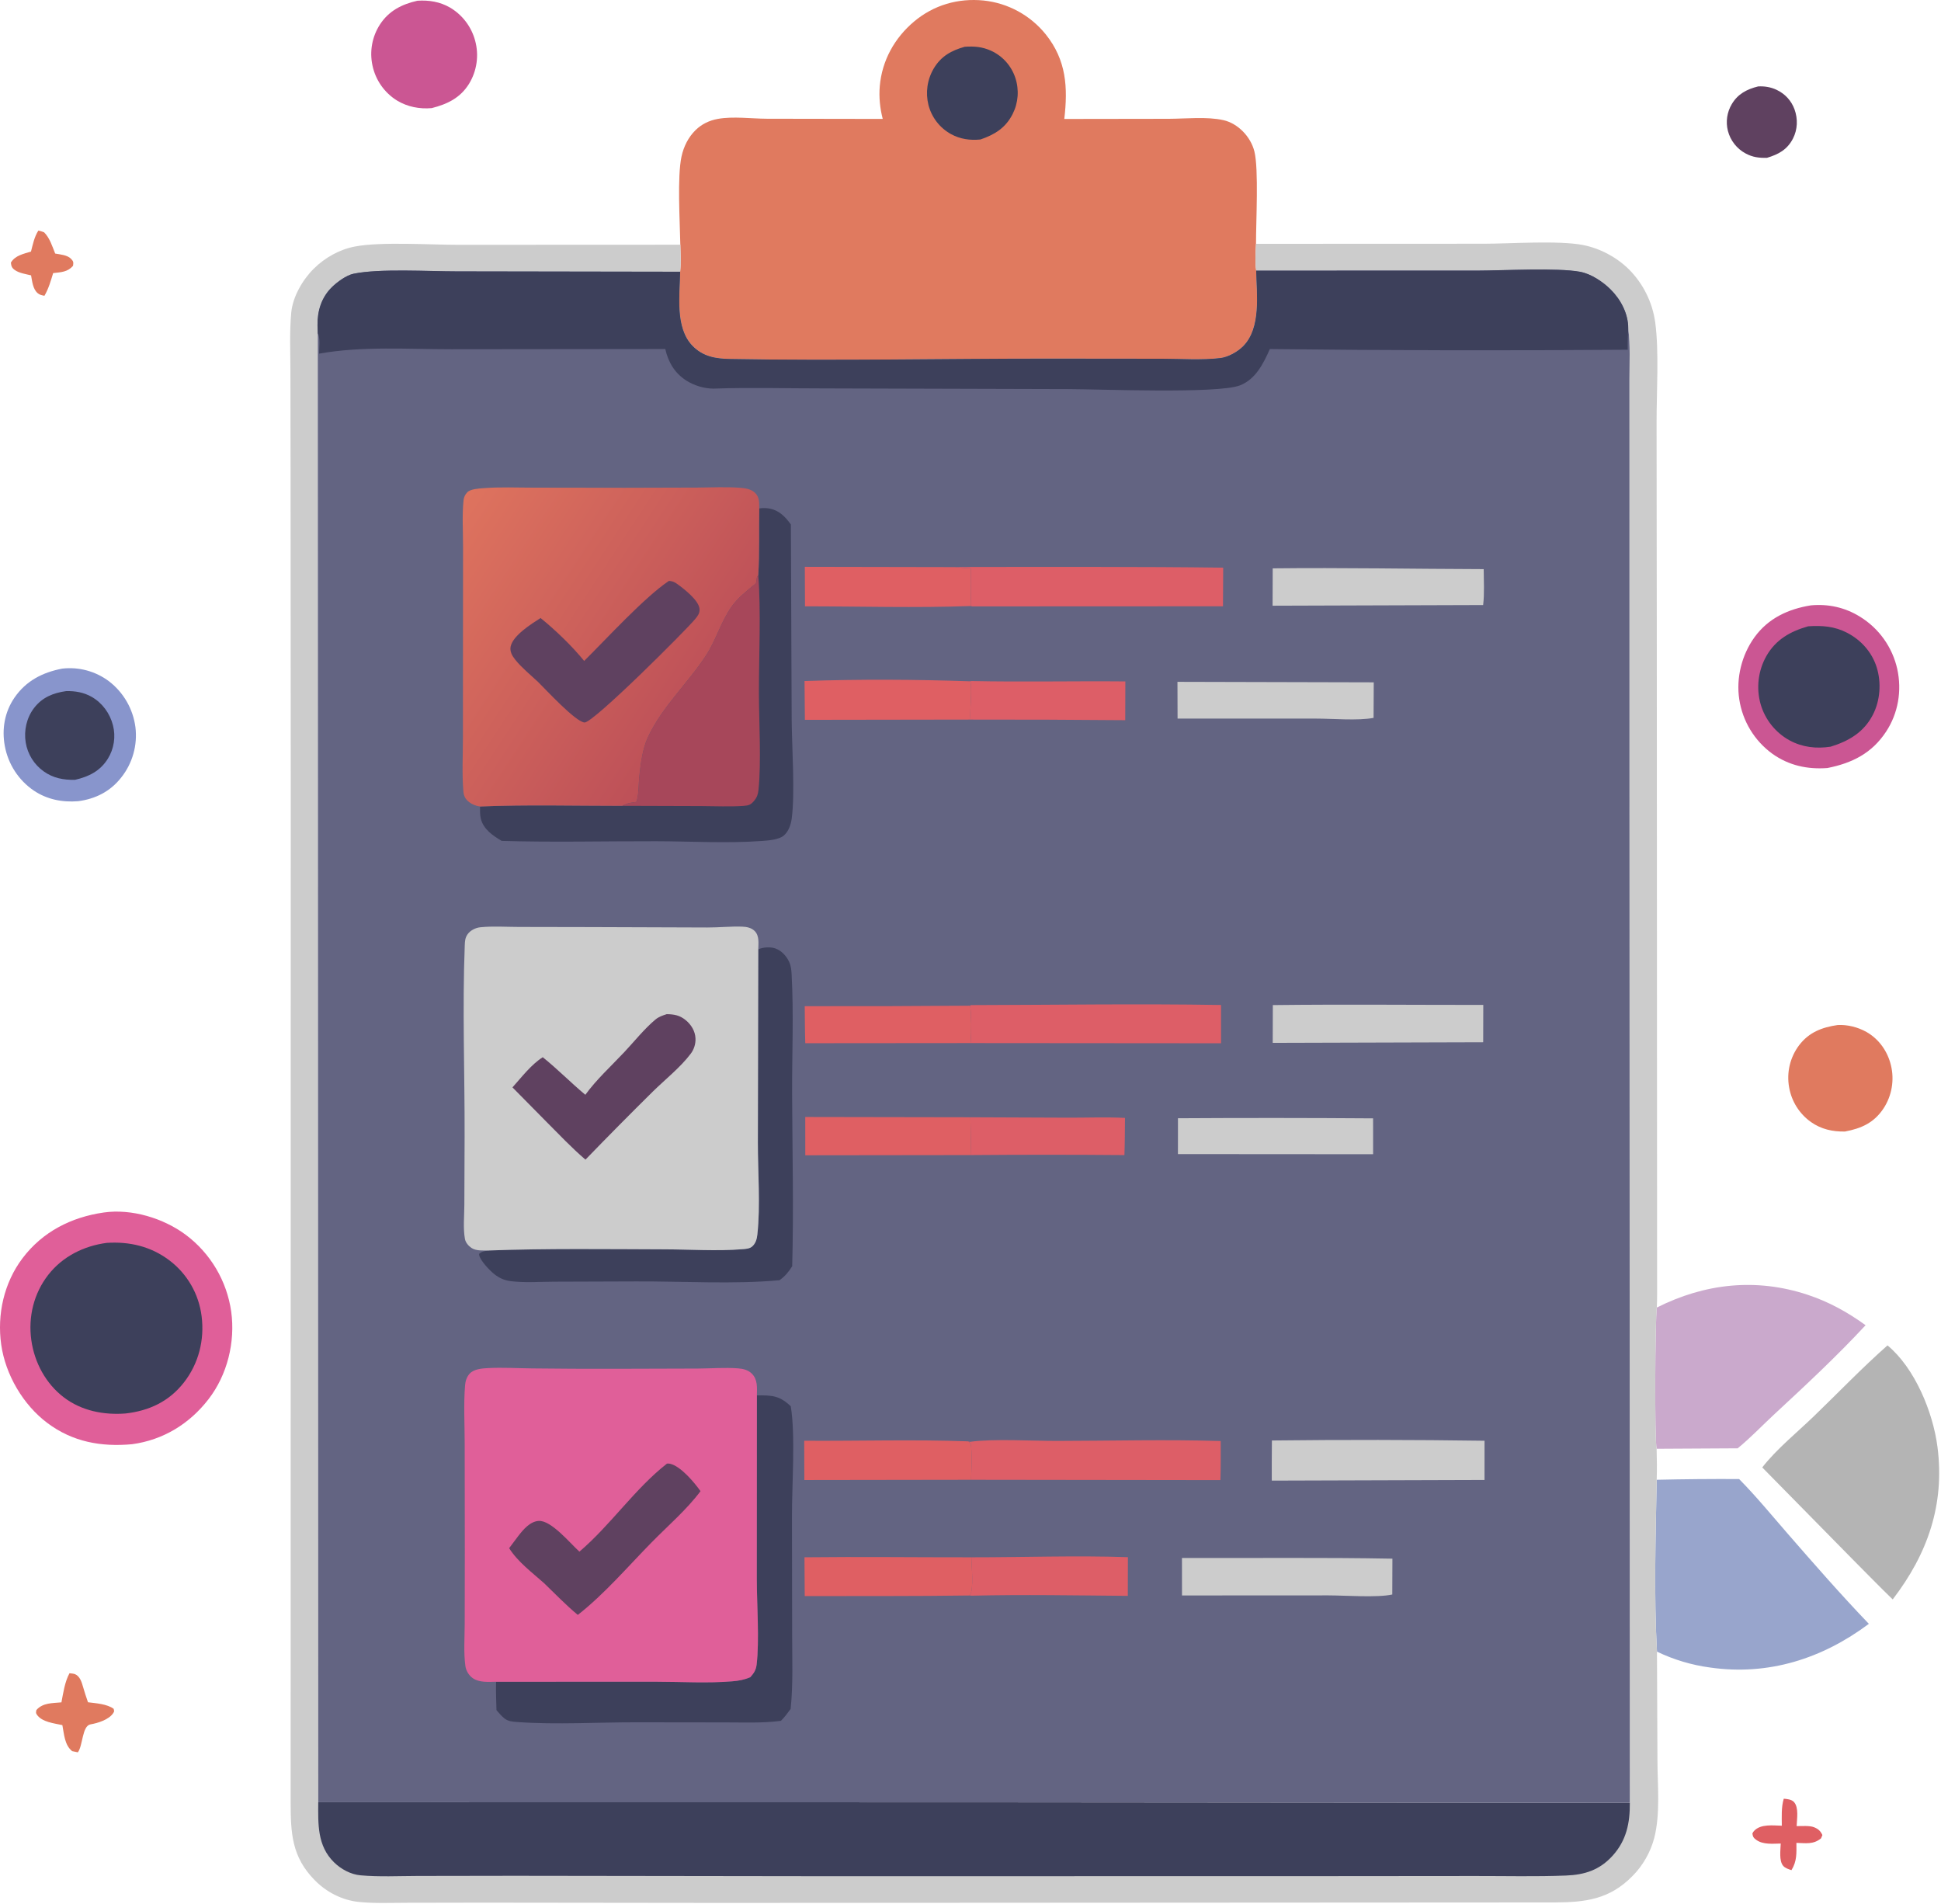 <svg width="525" height="515" viewBox="0 0 525 515" fill="none" xmlns="http://www.w3.org/2000/svg">
<path d="M10.369 62.365C10.931 62.455 11.398 62.633 11.931 62.827C13.486 64.403 14.106 66.549 14.927 68.57C16.289 68.819 18.235 68.958 19.234 70.009C19.93 70.74 19.867 70.978 19.756 71.895C18.246 73.605 16.492 73.605 14.377 73.859C13.727 75.99 13.147 78.057 12.019 79.993C11.323 79.851 10.75 79.764 10.189 79.283C8.877 78.164 8.705 76.067 8.405 74.468C7.004 74.128 5.177 73.866 3.992 73.015C3.187 72.437 3.046 71.958 2.942 71.022C4.112 69.067 6.352 68.67 8.381 68.031C8.884 66.087 9.28 64.079 10.369 62.365Z" fill="#E07A5F"/>
<path d="M482.468 486.448C483.36 486.512 484.585 486.637 485.226 487.335C486.589 488.821 486.016 491.968 485.952 493.854C487.301 493.871 489.424 493.661 490.663 494.161C491.808 494.623 492.412 495.166 492.918 496.28L492.555 497.161C490.487 498.872 488.422 498.458 485.89 498.391C485.904 501.176 486.071 503.313 484.551 505.766C483.787 505.514 482.861 505.236 482.322 504.607C481.138 503.229 481.603 500.27 481.648 498.568C479.532 498.606 476.945 498.905 475.112 497.63C474.344 497.096 474.118 496.786 473.985 495.876C474.157 495.511 474.155 495.453 474.476 495.114C476.269 493.224 479.623 493.693 481.944 493.748C481.935 491.336 481.773 488.777 482.468 486.448Z" fill="#DF5F63"/>
<path d="M18.794 452.513C19.217 452.565 19.917 452.6 20.328 452.778C21.583 453.325 22.085 454.863 22.424 456.071C22.831 457.523 23.307 458.934 23.797 460.36C25.944 460.626 28.997 460.833 30.741 462.133C30.868 462.776 31.002 462.737 30.6 463.332C29.407 465.095 26.455 465.999 24.474 466.343C22.197 466.738 22.426 472.134 21.055 473.9L19.516 473.577C17.448 471.929 17.347 468.994 16.87 466.543C14.621 466.041 11.332 465.74 9.947 463.678C9.616 463.186 9.766 463.001 9.841 462.457C11.601 460.469 14.153 460.625 16.618 460.383C17.124 457.759 17.515 454.879 18.794 452.513Z" fill="#E07A5F"/>
<path d="M475.529 23.374C477.265 23.274 478.939 23.546 480.522 24.289C482.801 25.358 484.531 27.22 485.388 29.596C486.317 32.169 486.218 35.034 484.956 37.481C483.4 40.496 481.015 41.758 477.906 42.69C475.754 42.728 474.076 42.535 472.154 41.502C471.861 41.344 471.576 41.172 471.301 40.985C471.024 40.797 470.759 40.597 470.504 40.383C470.249 40.168 470.006 39.941 469.774 39.701C469.542 39.461 469.323 39.21 469.118 38.948C468.912 38.685 468.72 38.413 468.543 38.13C468.365 37.848 468.202 37.557 468.054 37.258C467.906 36.959 467.774 36.653 467.658 36.34C467.541 36.027 467.442 35.709 467.358 35.386C467.281 35.082 467.219 34.775 467.172 34.465C467.125 34.155 467.094 33.843 467.078 33.53C467.062 33.217 467.061 32.904 467.076 32.591C467.091 32.278 467.121 31.966 467.167 31.655C467.213 31.345 467.274 31.038 467.35 30.734C467.425 30.43 467.516 30.13 467.621 29.834C467.727 29.539 467.847 29.25 467.981 28.967C468.115 28.683 468.263 28.407 468.425 28.139C470.08 25.371 472.511 24.132 475.529 23.374Z" fill="#5F4160"/>
<path d="M497.035 277.211C499.66 277.057 502.553 277.789 504.839 279.085C508.209 280.997 510.533 284.29 511.445 288.043C511.507 288.29 511.561 288.539 511.609 288.788C511.658 289.038 511.7 289.289 511.735 289.542C511.77 289.793 511.799 290.046 511.822 290.3C511.844 290.553 511.86 290.807 511.87 291.061C511.879 291.316 511.882 291.57 511.879 291.824C511.875 292.079 511.865 292.333 511.848 292.588C511.832 292.841 511.809 293.094 511.779 293.347C511.75 293.6 511.714 293.852 511.672 294.103C511.629 294.354 511.58 294.604 511.525 294.852C511.47 295.1 511.409 295.347 511.341 295.593C511.273 295.838 511.199 296.081 511.118 296.323C511.038 296.564 510.951 296.804 510.859 297.041C510.766 297.278 510.668 297.512 510.563 297.744C510.459 297.976 510.349 298.205 510.232 298.431C510.116 298.657 509.994 298.88 509.866 299.1C509.738 299.32 509.605 299.537 509.466 299.75C506.868 303.672 503.442 305.179 499.011 306.013C495.679 306.068 492.623 305.407 489.854 303.461C489.66 303.324 489.47 303.183 489.283 303.036C489.096 302.89 488.912 302.739 488.732 302.584C488.553 302.428 488.377 302.269 488.205 302.105C488.033 301.941 487.865 301.772 487.702 301.6C487.538 301.428 487.379 301.252 487.224 301.072C487.069 300.892 486.918 300.708 486.773 300.52C486.626 300.333 486.485 300.141 486.349 299.947C486.212 299.752 486.08 299.554 485.953 299.354C485.826 299.152 485.705 298.948 485.588 298.741C485.471 298.534 485.359 298.324 485.253 298.112C485.146 297.899 485.045 297.684 484.949 297.467C484.852 297.249 484.761 297.029 484.676 296.807C484.591 296.585 484.511 296.362 484.437 296.136C484.363 295.909 484.294 295.682 484.231 295.452C484.168 295.223 484.11 294.992 484.058 294.761C484.006 294.528 483.96 294.295 483.92 294.06C483.875 293.813 483.837 293.565 483.805 293.316C483.773 293.068 483.747 292.818 483.728 292.568C483.709 292.317 483.696 292.066 483.69 291.815C483.684 291.564 483.684 291.314 483.691 291.063C483.697 290.811 483.71 290.561 483.73 290.311C483.75 290.061 483.776 289.811 483.808 289.562C483.841 289.313 483.88 289.065 483.925 288.818C483.97 288.571 484.022 288.326 484.08 288.082C484.138 287.838 484.202 287.595 484.273 287.354C484.343 287.113 484.42 286.874 484.503 286.638C484.586 286.401 484.675 286.166 484.77 285.934C484.865 285.701 484.966 285.472 485.073 285.244C485.179 285.017 485.292 284.793 485.41 284.572C485.528 284.351 485.652 284.133 485.782 283.918C485.912 283.703 486.047 283.492 486.187 283.284C486.328 283.076 486.474 282.872 486.624 282.672C489.314 279.156 492.821 277.826 497.035 277.211Z" fill="#E07A5F"/>
<path d="M112.899 0.198C115.995 -0.008 118.985 0.467 121.704 2.034C121.912 2.157 122.116 2.284 122.317 2.416C122.518 2.548 122.716 2.685 122.911 2.827C123.106 2.969 123.297 3.115 123.484 3.266C123.672 3.417 123.855 3.572 124.035 3.733C124.215 3.893 124.391 4.057 124.563 4.225C124.735 4.394 124.903 4.567 125.067 4.743C125.23 4.92 125.389 5.101 125.544 5.286C125.699 5.471 125.849 5.659 125.995 5.851C126.141 6.042 126.282 6.238 126.418 6.437C126.554 6.636 126.685 6.838 126.812 7.043C126.938 7.248 127.059 7.456 127.175 7.667C127.292 7.878 127.403 8.092 127.509 8.308C127.615 8.525 127.715 8.744 127.81 8.966C127.906 9.187 127.996 9.411 128.08 9.637C128.165 9.863 128.244 10.09 128.317 10.32C128.39 10.55 128.458 10.781 128.52 11.014C128.586 11.256 128.646 11.5 128.699 11.746C128.752 11.991 128.8 12.238 128.841 12.486C128.882 12.734 128.917 12.983 128.945 13.233C128.973 13.482 128.995 13.732 129.011 13.983C129.027 14.234 129.036 14.485 129.039 14.736C129.042 14.987 129.039 15.239 129.029 15.49C129.019 15.741 129.003 15.991 128.981 16.242C128.958 16.492 128.93 16.742 128.895 16.991C128.86 17.239 128.818 17.487 128.771 17.734C128.723 17.981 128.669 18.226 128.609 18.47C128.549 18.714 128.483 18.956 128.411 19.197C128.339 19.437 128.26 19.676 128.176 19.912C128.092 20.149 128.001 20.384 127.905 20.616C127.809 20.848 127.707 21.077 127.599 21.304C127.491 21.531 127.378 21.755 127.259 21.976C127.139 22.197 127.014 22.415 126.884 22.629C124.507 26.492 120.994 28.161 116.78 29.238C113.503 29.53 110.227 28.909 107.391 27.192C107.18 27.061 106.972 26.925 106.768 26.784C106.563 26.643 106.362 26.496 106.165 26.344C105.968 26.192 105.775 26.036 105.587 25.875C105.397 25.713 105.212 25.547 105.032 25.376C104.851 25.205 104.675 25.029 104.503 24.849C104.331 24.67 104.164 24.485 104.002 24.297C103.84 24.108 103.682 23.916 103.529 23.72C103.376 23.524 103.229 23.323 103.086 23.119C102.944 22.915 102.807 22.708 102.674 22.497C102.542 22.286 102.416 22.072 102.295 21.855C102.173 21.637 102.057 21.417 101.947 21.194C101.838 20.971 101.733 20.744 101.635 20.516C101.536 20.287 101.443 20.056 101.356 19.823C101.27 19.59 101.189 19.355 101.114 19.117C101.039 18.88 100.97 18.64 100.906 18.4C100.844 18.158 100.787 17.916 100.736 17.672C100.686 17.438 100.642 17.202 100.603 16.966C100.565 16.729 100.532 16.491 100.505 16.252C100.478 16.014 100.457 15.775 100.442 15.536C100.426 15.296 100.417 15.057 100.413 14.817C100.41 14.577 100.412 14.337 100.42 14.097C100.429 13.857 100.443 13.618 100.463 13.379C100.483 13.14 100.508 12.901 100.54 12.663C100.572 12.426 100.609 12.189 100.652 11.953C100.695 11.717 100.744 11.482 100.799 11.248C100.854 11.015 100.914 10.783 100.98 10.552C101.046 10.321 101.118 10.092 101.195 9.865C101.273 9.638 101.356 9.414 101.444 9.191C101.532 8.968 101.626 8.747 101.725 8.528C101.824 8.31 101.929 8.095 102.038 7.882C102.148 7.668 102.263 7.457 102.383 7.25C102.503 7.042 102.628 6.838 102.758 6.637C105.2 2.895 108.687 1.155 112.899 0.198Z" fill="#CB5693"/>
<path d="M16.829 180.821C17.107 180.789 17.385 180.763 17.664 180.744C17.942 180.725 18.222 180.712 18.501 180.707C18.781 180.701 19.06 180.702 19.339 180.71C19.619 180.717 19.898 180.731 20.176 180.752C20.455 180.772 20.733 180.799 21.01 180.834C21.287 180.868 21.564 180.908 21.839 180.955C22.114 181.002 22.389 181.056 22.662 181.116C22.934 181.176 23.206 181.242 23.475 181.315C23.745 181.388 24.013 181.468 24.279 181.553C24.545 181.639 24.809 181.731 25.071 181.829C25.332 181.927 25.591 182.031 25.848 182.142C26.105 182.253 26.359 182.369 26.61 182.491C26.862 182.614 27.11 182.743 27.355 182.877C27.6 183.012 27.842 183.152 28.081 183.297C28.319 183.443 28.554 183.595 28.785 183.752C29.017 183.909 29.245 184.071 29.468 184.239C29.711 184.425 29.949 184.617 30.183 184.816C30.417 185.014 30.646 185.217 30.869 185.427C31.093 185.636 31.311 185.85 31.524 186.071C31.737 186.291 31.945 186.516 32.146 186.746C32.349 186.976 32.545 187.212 32.735 187.452C32.926 187.692 33.111 187.936 33.289 188.186C33.467 188.435 33.64 188.688 33.806 188.946C33.971 189.204 34.131 189.465 34.284 189.731C34.438 189.996 34.584 190.265 34.724 190.538C34.864 190.811 34.997 191.087 35.124 191.366C35.25 191.646 35.369 191.928 35.482 192.213C35.595 192.499 35.7 192.786 35.798 193.077C35.897 193.367 35.988 193.66 36.073 193.955C36.157 194.25 36.233 194.547 36.303 194.846C36.372 195.144 36.434 195.445 36.489 195.746C36.544 196.048 36.591 196.351 36.631 196.655C36.668 196.957 36.697 197.259 36.718 197.562C36.74 197.865 36.754 198.168 36.761 198.472C36.768 198.776 36.767 199.08 36.759 199.384C36.75 199.687 36.734 199.991 36.71 200.294C36.687 200.596 36.656 200.898 36.618 201.2C36.58 201.501 36.533 201.802 36.48 202.101C36.426 202.399 36.365 202.697 36.297 202.993C36.229 203.289 36.154 203.583 36.07 203.875C35.987 204.167 35.897 204.458 35.8 204.745C35.703 205.033 35.598 205.318 35.487 205.601C35.375 205.883 35.257 206.163 35.131 206.439C35.006 206.716 34.874 206.989 34.735 207.259C34.596 207.529 34.45 207.796 34.298 208.059C34.146 208.321 33.987 208.58 33.822 208.834C33.657 209.089 33.486 209.34 33.308 209.586C33.13 209.832 32.947 210.074 32.757 210.311C29.793 214.071 25.798 216.072 21.131 216.677C16.886 217.024 12.735 216.222 9.153 213.813C8.899 213.64 8.649 213.461 8.403 213.276C8.158 213.091 7.917 212.899 7.681 212.702C7.446 212.505 7.215 212.302 6.989 212.093C6.763 211.885 6.542 211.671 6.327 211.451C6.112 211.231 5.902 211.006 5.698 210.776C5.494 210.546 5.296 210.311 5.103 210.071C4.91 209.831 4.724 209.586 4.543 209.337C4.363 209.088 4.189 208.835 4.021 208.577C3.853 208.319 3.691 208.057 3.537 207.791C3.381 207.525 3.233 207.255 3.092 206.982C2.95 206.709 2.815 206.432 2.687 206.152C2.559 205.872 2.438 205.589 2.324 205.303C2.21 205.017 2.104 204.728 2.004 204.437C1.904 204.146 1.812 203.852 1.726 203.556C1.641 203.26 1.563 202.962 1.493 202.662C1.423 202.363 1.36 202.062 1.304 201.759C0.448 197.184 1.264 192.539 3.908 188.683C7.045 184.109 11.538 181.837 16.829 180.821Z" fill="#8895CC"/>
<path d="M17.915 186.898C20.336 186.854 22.617 187.234 24.754 188.435C27.65 190.064 29.741 192.929 30.554 196.146C30.652 196.526 30.73 196.911 30.789 197.3C30.848 197.689 30.887 198.079 30.905 198.472C30.925 198.865 30.924 199.258 30.904 199.651C30.884 200.043 30.843 200.434 30.784 200.823C30.724 201.211 30.644 201.596 30.545 201.976C30.447 202.357 30.329 202.731 30.192 203.1C30.055 203.468 29.901 203.829 29.728 204.182C29.555 204.535 29.364 204.878 29.156 205.212C27.082 208.545 23.983 210.05 20.28 210.9C17.156 210.95 14.415 210.459 11.819 208.61C11.499 208.383 11.191 208.14 10.895 207.883C10.599 207.625 10.316 207.353 10.047 207.067C9.778 206.781 9.523 206.483 9.283 206.172C9.044 205.861 8.82 205.538 8.611 205.205C8.403 204.872 8.212 204.529 8.038 204.177C7.863 203.825 7.707 203.465 7.568 203.097C7.429 202.729 7.309 202.355 7.207 201.976C7.105 201.596 7.022 201.212 6.958 200.824C6.418 197.57 7.199 194.093 9.216 191.468C11.445 188.566 14.403 187.397 17.915 186.898Z" fill="#3D405B"/>
<path d="M489.822 163.712C494.494 163.277 499.023 164.271 503.035 166.749C503.353 166.943 503.666 167.145 503.973 167.355C504.281 167.564 504.583 167.782 504.88 168.007C505.177 168.232 505.468 168.464 505.754 168.704C506.039 168.944 506.318 169.191 506.591 169.445C506.863 169.698 507.129 169.959 507.39 170.226C507.649 170.493 507.902 170.767 508.148 171.047C508.394 171.327 508.633 171.613 508.865 171.905C509.097 172.197 509.321 172.494 509.538 172.797C509.755 173.101 509.964 173.409 510.166 173.723C510.367 174.037 510.561 174.355 510.746 174.679C510.932 175.002 511.109 175.331 511.278 175.663C511.447 175.995 511.608 176.332 511.76 176.673C511.912 177.013 512.056 177.358 512.191 177.705C512.326 178.053 512.452 178.404 512.569 178.758C512.687 179.112 512.795 179.469 512.895 179.829C512.994 180.188 513.084 180.55 513.166 180.915C514.45 186.767 513.442 192.875 510.136 197.888C506.29 203.722 500.957 206.381 494.263 207.71C488.854 208.109 483.835 207.023 479.376 203.842C479.078 203.626 478.786 203.402 478.499 203.171C478.212 202.941 477.931 202.703 477.656 202.458C477.382 202.214 477.113 201.962 476.851 201.704C476.588 201.446 476.332 201.181 476.082 200.911C475.833 200.64 475.59 200.363 475.355 200.08C475.119 199.797 474.89 199.509 474.669 199.214C474.447 198.92 474.233 198.621 474.026 198.316C473.82 198.011 473.621 197.701 473.43 197.386C473.239 197.071 473.055 196.752 472.88 196.428C472.704 196.104 472.537 195.776 472.378 195.444C472.218 195.112 472.067 194.776 471.925 194.436C471.782 194.096 471.648 193.753 471.523 193.406C471.397 193.06 471.28 192.711 471.172 192.358C471.063 192.006 470.963 191.651 470.873 191.294C470.782 190.937 470.7 190.577 470.627 190.216C470.554 189.855 470.49 189.492 470.435 189.128C469.543 183.328 471.119 177.109 474.537 172.362C478.256 167.195 483.711 164.688 489.822 163.712Z" fill="#CB5693"/>
<path d="M489.081 169.373C492.843 169.131 496.186 169.356 499.621 171.139C503.381 173.091 506.312 176.364 507.595 180.434C508.91 184.607 508.566 189.471 506.545 193.363C504.1 198.074 500.011 200.438 495.14 201.936C491.278 202.525 487.521 202.109 484.037 200.225C483.803 200.097 483.572 199.963 483.345 199.823C483.117 199.683 482.894 199.537 482.673 199.386C482.453 199.235 482.237 199.079 482.024 198.917C481.811 198.755 481.603 198.589 481.398 198.416C481.194 198.245 480.993 198.068 480.797 197.886C480.602 197.705 480.411 197.518 480.224 197.327C480.037 197.136 479.855 196.94 479.678 196.74C479.501 196.54 479.329 196.335 479.161 196.127C478.994 195.919 478.833 195.706 478.676 195.49C478.519 195.273 478.367 195.053 478.222 194.828C478.076 194.605 477.935 194.378 477.8 194.147C477.666 193.915 477.536 193.681 477.413 193.444C477.29 193.207 477.172 192.967 477.06 192.724C476.948 192.481 476.843 192.235 476.743 191.987C476.643 191.739 476.55 191.488 476.463 191.236C476.375 190.983 476.294 190.728 476.219 190.471C476.142 190.2 476.071 189.927 476.008 189.652C475.944 189.378 475.887 189.102 475.838 188.824C475.788 188.547 475.745 188.269 475.709 187.989C475.672 187.71 475.643 187.429 475.62 187.148C475.598 186.867 475.583 186.586 475.575 186.304C475.566 186.022 475.565 185.74 475.571 185.458C475.576 185.177 475.589 184.895 475.608 184.614C475.628 184.332 475.655 184.052 475.688 183.772C475.722 183.492 475.762 183.213 475.81 182.935C475.857 182.658 475.911 182.381 475.972 182.106C476.033 181.83 476.101 181.557 476.176 181.285C476.25 181.013 476.331 180.744 476.419 180.476C476.507 180.208 476.602 179.943 476.703 179.68C476.804 179.417 476.912 179.156 477.026 178.899C477.14 178.641 477.26 178.386 477.387 178.135C477.513 177.883 477.646 177.635 477.785 177.389C480.356 172.913 484.29 170.739 489.081 169.373Z" fill="#3D405B"/>
<path d="M448.131 353.616C461.104 347.091 474.956 345.549 488.878 350.145C494.616 352.038 499.723 354.851 504.603 358.391C496.809 366.789 488.439 374.585 480.039 382.361C476.707 385.447 473.517 388.816 470.005 391.685L448.086 391.808C447.498 389.443 447.66 357.198 448.131 353.616Z" fill="#CAA9CC"/>
<path d="M510.531 363.847C517.958 370.014 522.83 381.922 524.046 391.3C526.066 406.9 521.365 420.278 511.934 432.551C508.371 429.103 504.911 425.532 501.409 422.021L476.651 396.852C480.522 391.883 486.106 387.363 490.656 382.97C497.237 376.618 503.678 369.892 510.531 363.847Z" fill="#B4B4B4"/>
<path d="M448.106 400.19C455.536 400.021 462.965 399.955 470.396 399.993C474.982 404.641 479.172 409.753 483.459 414.683C490.642 422.943 497.913 431.256 505.488 439.153C492.862 448.584 478.314 453.226 462.553 450.968C461.308 450.802 460.071 450.587 458.844 450.322C457.615 450.058 456.399 449.746 455.196 449.387C453.992 449.027 452.805 448.62 451.633 448.167C450.461 447.713 449.309 447.214 448.177 446.67C447.329 431.34 447.819 415.544 448.106 400.19Z" fill="#98A5CC"/>
<path d="M28.061 327.91C35.591 326.832 44.204 329.445 50.247 333.943C50.66 334.253 51.065 334.572 51.462 334.901C51.86 335.23 52.249 335.569 52.63 335.917C53.01 336.266 53.382 336.623 53.745 336.989C54.108 337.356 54.462 337.732 54.806 338.116C55.151 338.5 55.486 338.893 55.812 339.294C56.137 339.695 56.452 340.103 56.757 340.52C57.063 340.936 57.358 341.36 57.642 341.791C57.926 342.222 58.2 342.659 58.463 343.104C58.726 343.549 58.978 344 59.218 344.456C59.459 344.913 59.688 345.376 59.907 345.844C60.124 346.313 60.331 346.786 60.525 347.264C60.72 347.743 60.903 348.226 61.074 348.713C61.245 349.201 61.404 349.693 61.55 350.188C61.698 350.683 61.832 351.182 61.954 351.684C62.077 352.186 62.187 352.691 62.284 353.199C62.381 353.706 62.466 354.215 62.539 354.727C63.672 362.934 61.494 371.788 56.426 378.366C51.245 385.09 44.113 389.439 35.727 390.574C27.358 391.344 19.641 389.961 12.789 384.821C6.242 379.91 1.478 371.753 0.328 363.647C-0.831 355.478 1.081 346.924 6.07 340.307C11.495 333.112 19.273 329.173 28.061 327.91Z" fill="#E05F99"/>
<path d="M28.873 336.125C35.03 335.726 40.826 337.079 45.815 340.852C46.112 341.076 46.403 341.308 46.689 341.547C46.974 341.786 47.253 342.032 47.526 342.285C47.799 342.538 48.066 342.798 48.326 343.064C48.586 343.33 48.84 343.603 49.086 343.882C49.333 344.161 49.572 344.446 49.805 344.737C50.037 345.028 50.262 345.324 50.48 345.627C50.697 345.929 50.907 346.236 51.11 346.549C51.312 346.862 51.506 347.18 51.693 347.502C51.879 347.825 52.058 348.152 52.228 348.483C52.398 348.815 52.56 349.15 52.714 349.49C52.867 349.829 53.012 350.172 53.148 350.519C53.285 350.866 53.412 351.216 53.531 351.569C53.65 351.923 53.76 352.279 53.861 352.637C53.962 352.996 54.054 353.357 54.137 353.72C54.221 354.083 54.295 354.449 54.36 354.816C54.425 355.183 54.481 355.551 54.528 355.921C55.352 362.36 53.744 368.758 49.736 373.887C45.707 379.043 40.329 381.538 33.949 382.265C28.062 382.72 22.072 381.55 17.297 377.928C12.389 374.205 9.315 368.492 8.469 362.418C7.596 356.14 9.134 349.796 13.043 344.781C16.932 339.792 22.684 336.939 28.873 336.125Z" fill="#3D405B"/>
<path d="M238.759 32.164C238.015 29.26 237.707 26.294 237.961 23.304C238.55 16.399 241.96 10.254 247.229 5.827C252.555 1.353 259.155 -0.552 266.05 0.138C266.457 0.18 266.863 0.233 267.268 0.296C267.673 0.359 268.076 0.432 268.477 0.514C268.878 0.597 269.277 0.689 269.674 0.792C270.07 0.894 270.464 1.007 270.855 1.128C271.246 1.25 271.634 1.382 272.018 1.522C272.403 1.664 272.784 1.814 273.161 1.974C273.538 2.134 273.911 2.303 274.281 2.481C274.649 2.66 275.014 2.847 275.373 3.043C275.733 3.239 276.088 3.445 276.438 3.658C276.787 3.872 277.131 4.094 277.47 4.325C277.809 4.556 278.142 4.795 278.469 5.042C278.796 5.289 279.116 5.545 279.43 5.808C279.745 6.071 280.053 6.341 280.354 6.619C280.655 6.898 280.949 7.183 281.237 7.476C281.524 7.769 281.804 8.069 282.076 8.376C282.348 8.682 282.613 8.995 282.87 9.315C288.433 16.277 288.869 23.653 287.87 32.173L316.118 32.131C320.74 32.116 326.435 31.485 330.932 32.498C332.91 32.944 334.724 34.078 336.148 35.508C337.626 36.992 338.774 38.906 339.285 40.946C340.485 45.734 339.71 59.898 339.725 65.94C339.623 68.294 339.424 70.85 339.777 73.188C339.893 79.573 341.167 88.603 336.288 93.594C334.805 95.11 332.21 96.574 330.091 96.828C325.01 97.439 319.458 97.024 314.333 97.02L283.594 96.989C254.927 96.984 226.185 97.595 197.524 97.085C193.591 97.016 190.156 96.48 187.269 93.491C182.537 88.589 183.876 79.737 183.966 73.487C184.215 71.059 184.082 68.617 184.016 66.182C184.013 66.095 184.008 66.007 184.006 65.92C183.9 59.917 183.152 47.817 184.335 42.336C184.91 39.671 186.156 37.135 188.107 35.214C189.787 33.559 191.869 32.563 194.176 32.152C198.321 31.414 203.212 32.095 207.448 32.111L238.759 32.164Z" fill="#E07A5F"/>
<path d="M260.939 12.648C263.515 12.474 265.691 12.645 268.073 13.726C268.264 13.814 268.454 13.906 268.641 14.004C268.827 14.101 269.011 14.203 269.193 14.31C269.375 14.417 269.554 14.529 269.729 14.645C269.905 14.761 270.078 14.882 270.248 15.007C270.418 15.132 270.584 15.261 270.747 15.395C270.91 15.529 271.069 15.667 271.226 15.809C271.381 15.951 271.533 16.097 271.682 16.247C271.83 16.397 271.975 16.55 272.115 16.707C272.256 16.865 272.392 17.026 272.525 17.19C272.657 17.354 272.785 17.522 272.909 17.693C273.032 17.864 273.152 18.038 273.266 18.216C273.381 18.393 273.491 18.573 273.596 18.755C273.702 18.938 273.802 19.124 273.898 19.312C273.994 19.5 274.086 19.69 274.172 19.883C274.258 20.076 274.339 20.271 274.415 20.468C274.491 20.664 274.562 20.863 274.628 21.064C274.76 21.461 274.872 21.864 274.964 22.273C275.056 22.682 275.128 23.094 275.179 23.51C275.23 23.925 275.261 24.342 275.271 24.761C275.282 25.18 275.271 25.598 275.24 26.016C275.209 26.434 275.158 26.849 275.086 27.262C275.014 27.674 274.922 28.082 274.81 28.486C274.698 28.89 274.566 29.287 274.415 29.677C274.264 30.067 274.093 30.45 273.905 30.823C272.012 34.59 269.019 36.419 265.189 37.723C262.366 38 259.714 37.637 257.197 36.251C257.011 36.148 256.828 36.04 256.648 35.928C256.467 35.816 256.29 35.699 256.116 35.578C255.941 35.457 255.77 35.331 255.602 35.201C255.434 35.071 255.269 34.937 255.109 34.799C254.947 34.66 254.79 34.518 254.636 34.371C254.482 34.225 254.331 34.075 254.185 33.921C254.039 33.767 253.897 33.609 253.758 33.447C253.62 33.286 253.486 33.121 253.356 32.953C253.226 32.785 253.1 32.613 252.979 32.439C252.858 32.264 252.741 32.087 252.629 31.906C252.517 31.726 252.409 31.543 252.306 31.357C252.203 31.17 252.105 30.982 252.012 30.79C251.918 30.599 251.83 30.406 251.746 30.211C251.663 30.015 251.584 29.818 251.511 29.618C251.437 29.418 251.368 29.217 251.305 29.014C251.242 28.811 251.184 28.606 251.13 28.4C251.026 27.988 250.943 27.571 250.879 27.15C250.816 26.729 250.773 26.306 250.75 25.88C250.728 25.455 250.726 25.03 250.745 24.605C250.764 24.18 250.804 23.756 250.864 23.335C250.924 22.914 251.005 22.496 251.106 22.083C251.207 21.669 251.328 21.261 251.469 20.86C251.61 20.458 251.769 20.064 251.948 19.678C252.127 19.292 252.325 18.916 252.541 18.549C254.528 15.192 257.321 13.662 260.939 12.648Z" fill="#3D405B"/>
<path d="M339.725 65.94L401.317 65.916C408.541 65.913 421.612 64.964 428.24 66.277C432.794 67.178 437.267 69.559 440.572 72.824C441.051 73.303 441.51 73.801 441.949 74.318C442.388 74.834 442.805 75.368 443.201 75.918C443.596 76.469 443.969 77.034 444.319 77.615C444.669 78.196 444.995 78.79 445.298 79.397C445.6 80.004 445.877 80.623 446.129 81.252C446.382 81.882 446.608 82.521 446.809 83.169C447.01 83.817 447.184 84.472 447.332 85.134C447.481 85.796 447.602 86.463 447.696 87.135C448.771 94.942 448.061 106.116 448.069 114.214L448.127 167.34L448.212 346.3C448.211 348.727 448.254 351.194 448.131 353.616C447.66 357.198 447.498 389.443 448.086 391.808C448.156 394.608 448.198 397.39 448.106 400.19C447.819 415.544 447.329 431.34 448.177 446.669L448.304 476.114C448.328 482.829 449.112 490.502 447.448 497.038C447.32 497.525 447.175 498.008 447.015 498.486C446.855 498.963 446.678 499.435 446.487 499.902C446.295 500.368 446.089 500.827 445.867 501.28C445.646 501.733 445.41 502.178 445.16 502.615C444.909 503.051 444.644 503.48 444.365 503.9C444.087 504.319 443.795 504.729 443.489 505.13C443.183 505.53 442.865 505.92 442.533 506.299C442.203 506.678 441.86 507.046 441.504 507.403C435.378 513.637 428.863 514.468 420.527 514.498L195.419 514.628L130.429 514.553L109.76 514.592C105.535 514.599 101.14 514.803 96.939 514.349C92.475 513.867 88.274 511.681 85.135 508.492C78.93 502.188 78.63 495.839 78.613 487.465L78.643 212.604L78.593 127.42L78.552 100.567C78.546 95.28 78.287 89.811 78.776 84.549C79.177 80.249 81.846 75.655 84.874 72.662C87.91 69.662 91.812 67.463 96.016 66.666C103.081 65.326 116.333 66.21 123.918 66.208L184.016 66.182C184.081 68.617 184.215 71.06 183.966 73.487L123.472 73.386C115.929 73.389 102.665 72.572 95.64 74.024C93.669 74.43 91.168 76.286 89.768 77.661C86.947 80.43 85.819 84.088 85.879 87.975C85.892 88.704 85.914 89.434 85.945 90.163L86.078 487.398L262.782 487.421L440.836 487.567L440.74 208.671L440.734 127.092L440.728 102.828C440.721 98.228 440.999 93.384 440.404 88.825C440.43 84.824 438.374 80.975 435.582 78.218C433.493 76.156 430.318 74.044 427.37 73.498C421.211 72.357 406.706 73.165 399.659 73.179L339.776 73.188C339.424 70.85 339.623 68.294 339.725 65.94Z" fill="#CCCCCC"/>
<path d="M262.782 487.421L440.836 487.567C440.883 492.969 439.931 497.723 436.174 501.866C432.644 505.759 428.611 507.023 423.575 507.223C415.405 507.546 407.151 507.336 398.973 507.349L353.949 507.388L222.398 507.403L139.225 507.292L112.996 507.333C107.88 507.343 102.587 507.623 97.498 507.163C94.878 506.925 92.249 505.503 90.373 503.671C85.775 499.181 86.05 493.287 86.078 487.399L262.782 487.421Z" fill="#3D405B"/>
<path d="M339.777 73.188L399.659 73.179C406.706 73.165 421.211 72.357 427.37 73.498C430.318 74.044 433.493 76.156 435.582 78.218C438.374 80.975 440.431 84.824 440.404 88.825C440.999 93.384 440.721 98.228 440.728 102.828L440.735 127.092L440.74 208.671L440.836 487.567L262.782 487.421L86.078 487.398L85.945 90.163C85.914 89.433 85.892 88.704 85.879 87.975C85.819 84.088 86.947 80.43 89.768 77.661C91.168 76.286 93.669 74.43 95.64 74.023C102.665 72.572 115.929 73.389 123.472 73.386L183.966 73.487C183.876 79.737 182.537 88.589 187.269 93.491C190.156 96.48 193.591 97.016 197.524 97.085C226.185 97.595 254.927 96.984 283.594 96.989L314.333 97.02C319.458 97.024 325.01 97.439 330.091 96.828C332.21 96.574 334.805 95.111 336.287 93.594C341.167 88.604 339.893 79.573 339.777 73.188Z" fill="#636482"/>
<path d="M262.477 302.158L289.336 302.267C294.291 302.271 299.343 302.073 304.285 302.33C304.248 305.68 304.261 309.039 304.132 312.385C290.313 312.267 276.494 312.265 262.675 312.38L262.477 302.158Z" fill="#DD5E67"/>
<path d="M262.493 184.254L262.677 184.179C276.574 184.474 290.484 184.157 304.384 184.286L304.352 194.767C290.395 194.642 276.439 194.588 262.482 194.606C262.301 191.168 262.966 187.667 262.493 184.254Z" fill="#DD5E67"/>
<path d="M262.722 421.159C276.786 421.169 291.027 420.64 305.076 421.124L305.051 431.588C290.964 431.467 276.792 431.201 262.709 431.543L262.295 431.484C263.492 429.784 262.752 423.405 262.722 421.159Z" fill="#DD5E67"/>
<path d="M217.663 272.114C232.585 272.146 247.507 272.102 262.428 271.982C262.775 275.293 262.774 278.771 262.518 282.09L217.811 282.128C217.697 278.794 217.705 275.45 217.663 272.114Z" fill="#DF5F63"/>
<path d="M217.805 302.081L262.477 302.158L262.675 312.38L217.812 312.435L217.805 302.081Z" fill="#DF5F63"/>
<path d="M217.594 421.154C232.628 420.983 247.684 421.172 262.722 421.159C262.752 423.405 263.492 429.784 262.295 431.484C247.424 431.696 232.533 431.616 217.66 431.649L217.594 421.154Z" fill="#DF5F63"/>
<path d="M217.608 184.178C232.426 183.665 247.673 183.743 262.493 184.254C262.966 187.667 262.301 191.168 262.482 194.606L217.705 194.674L217.608 184.178Z" fill="#DF5F63"/>
<path d="M217.519 389.634C232.293 389.735 247.159 389.251 261.917 389.801C262.643 390.416 262.611 390.531 262.691 391.52C262.92 394.362 262.735 397.338 262.666 400.192L217.556 400.257L217.519 389.634Z" fill="#DF5F63"/>
<path d="M217.689 153.292L258.367 153.369C259.772 153.517 261.166 153.645 262.577 153.698C262.545 157.097 262.567 160.495 262.642 163.892C247.754 164.438 232.643 163.977 217.734 163.978L217.689 153.292Z" fill="#DF5F63"/>
<path d="M318.614 302.42C336.206 302.313 353.799 302.322 371.391 302.449L371.398 312.148L318.609 312.112L318.614 302.42Z" fill="#CCCCCC"/>
<path d="M318.478 184.396L371.571 184.53L371.522 194.143C367.324 194.948 360.417 194.339 356.015 194.339L318.508 194.329L318.478 184.396Z" fill="#CCCCCC"/>
<path d="M344.243 153.708C363.255 153.495 382.293 153.863 401.308 153.915C401.324 157.111 401.536 160.454 401.161 163.627L344.21 163.81L344.243 153.708Z" fill="#CCCCCC"/>
<path d="M319.697 421.337C338.655 421.414 357.666 421.172 376.617 421.529L376.584 431.219C372.481 432.122 363.902 431.461 359.335 431.458L319.706 431.479L319.697 421.337Z" fill="#CCCCCC"/>
<path d="M344.276 271.816C363.241 271.592 382.231 271.779 401.198 271.773C401.209 275.138 401.201 278.503 401.173 281.868L344.247 282.034L344.276 271.816Z" fill="#CCCCCC"/>
<path d="M344.025 389.565C363.165 389.347 382.398 389.364 401.536 389.638L401.53 400.242L343.989 400.421C343.956 396.804 344.009 393.183 344.025 389.565Z" fill="#CCCCCC"/>
<path d="M262.554 271.823C285.111 271.776 307.715 271.416 330.267 271.792L330.265 282.144L262.518 282.09C262.774 278.771 262.775 275.293 262.428 271.982L262.554 271.823Z" fill="#DD5E67"/>
<path d="M262.3 389.932C268.578 389.048 279.21 389.692 285.966 389.681C300.668 389.656 315.485 389.264 330.175 389.711C330.166 393.23 330.22 396.762 330.097 400.279L262.666 400.192C262.735 397.338 262.92 394.362 262.691 391.52C262.611 390.531 262.643 390.416 261.917 389.801L262.3 389.932Z" fill="#DD5E67"/>
<path d="M262.687 153.322C285.403 153.346 308.135 153.223 330.849 153.52L330.791 163.967L262.94 163.997L262.642 163.892C262.567 160.495 262.545 157.097 262.577 153.698C261.165 153.645 259.772 153.517 258.367 153.369L262.687 153.322Z" fill="#DD5E67"/>
<path d="M205.096 256.745C206.346 256.148 208.358 256.025 209.685 256.487C211.37 257.073 212.705 258.521 213.44 260.117C213.948 261.221 214.05 262.297 214.116 263.496C214.705 274.198 214.21 285.103 214.25 295.83C214.309 311.333 214.697 326.95 214.272 342.448C213.284 344.002 212.357 345.145 210.855 346.215C198.933 347.365 184.249 346.488 172.043 346.547L150.001 346.622C146.15 346.633 142.004 346.946 138.187 346.487C136.441 346.277 134.969 345.615 133.604 344.506C132.439 343.558 129.921 340.953 129.607 339.434C129.584 339.323 129.591 339.208 129.583 339.095C130.464 338.356 131.06 338.378 132.177 338.181C148.006 337.598 163.981 337.829 179.826 337.873C186.703 337.892 193.917 338.395 200.763 337.84C201.741 337.76 202.833 337.72 203.554 337.006C204.446 336.124 204.721 335.053 204.854 333.843C205.706 326.098 204.98 316.874 204.988 308.979L205.096 256.745Z" fill="#3D405B"/>
<path d="M204.722 377.365C208.767 377.338 210.852 377.394 213.889 380.321C215.175 388.066 214.191 401.663 214.211 410.017L214.26 441.899C214.258 448.606 214.548 455.491 213.851 462.165C213.025 463.313 212.224 464.375 211.23 465.384C206.303 466.043 201.195 465.801 196.228 465.808L172.769 465.778C161.911 465.737 150.617 466.477 139.817 465.703C138.59 465.615 137.461 465.526 136.449 464.737C135.645 464.11 134.96 463.259 134.288 462.495C134.218 459.938 134.103 457.372 134.181 454.814L177.479 454.806C184.252 454.81 191.387 455.26 198.115 454.693C199.816 454.551 201.39 454.266 202.96 453.566C203.94 452.45 204.472 451.656 204.653 450.15C205.425 443.747 204.708 433.793 204.694 427.03L204.722 377.365Z" fill="#3D405B"/>
<path d="M205.361 137.495C207.597 137.202 209.489 137.586 211.304 138.98C212.354 139.787 213.13 140.779 213.916 141.834L214.132 194.683C214.2 202.213 215.055 214.416 214.149 221.341C213.936 222.972 213.312 224.85 212.012 225.96C210.687 227.093 207.884 227.297 206.163 227.424C196.742 228.118 186.871 227.521 177.41 227.503C163.533 227.476 149.563 227.825 135.696 227.413C133.31 225.985 130.79 224.314 130.056 221.425C129.79 220.382 129.845 219.178 129.837 218.106C142.601 217.582 155.513 217.939 168.294 217.929C169.401 217.252 170.329 217.113 171.609 216.931L172.117 216.862C172.797 214.982 172.686 212.3 172.884 210.287C173.226 206.812 173.762 202.501 175.249 199.331C179.133 191.051 185.982 184.833 190.91 177.319C193.66 173.126 194.99 168.101 197.905 163.989C199.515 161.719 202.072 159.683 204.225 157.929C204.901 157.377 204.284 156.411 205.092 155.548C205.463 149.585 205.244 143.481 205.361 137.495Z" fill="#3D405B"/>
<path d="M168.293 217.929C169.401 217.252 170.329 217.113 171.609 216.931L172.117 216.862C172.797 214.982 172.686 212.3 172.884 210.287C173.226 206.812 173.762 202.501 175.249 199.331C179.133 191.051 185.982 184.833 190.91 177.32C193.66 173.126 194.99 168.101 197.905 163.989C199.515 161.719 202.072 159.683 204.224 157.929C204.901 157.377 204.284 156.411 205.092 155.548C205.858 164.965 205.258 177.588 205.272 187.351C205.283 195.163 205.93 206.216 205.161 213.548C205.033 214.777 204.792 215.554 204.019 216.512C203.133 217.612 202.548 217.846 201.145 217.944C197.375 218.206 193.495 218.006 189.714 217.996L168.293 217.929Z" fill="#A7475A"/>
<path d="M339.777 73.188L399.659 73.179C406.706 73.165 421.211 72.357 427.37 73.498C430.318 74.044 433.493 76.156 435.582 78.218C438.374 80.975 440.431 84.824 440.404 88.825C440.291 90.754 440.236 92.65 440.27 94.582C408.001 94.837 375.733 94.777 343.465 94.402C341.726 98.313 339.596 102.637 335.32 104.246C329.264 106.524 297.734 105.26 289.147 105.232L222.687 105.04C212.803 105.048 202.796 104.751 192.924 105.1C190.417 105.08 187.695 104.251 185.59 102.892C182.461 100.873 180.763 97.952 179.943 94.39L122.127 94.452C110.393 94.457 97.87 93.559 86.297 95.644C86.309 94.14 86.69 91.449 85.945 90.163C85.914 89.433 85.892 88.704 85.879 87.975C85.819 84.088 86.947 80.43 89.768 77.661C91.168 76.286 93.669 74.43 95.64 74.023C102.665 72.572 115.929 73.389 123.472 73.386L183.966 73.487C183.876 79.737 182.537 88.589 187.269 93.491C190.156 96.48 193.591 97.016 197.524 97.085C226.185 97.595 254.927 96.984 283.594 96.989L314.333 97.02C319.458 97.024 325.01 97.439 330.091 96.828C332.21 96.574 334.805 95.111 336.288 93.594C341.167 88.604 339.893 79.573 339.777 73.188Z" fill="#3D405B"/>
<path d="M129.837 218.106C128.774 217.97 127.705 217.558 126.858 216.896C125.871 216.125 125.439 215.259 125.337 214.026C124.934 209.206 125.216 204.165 125.217 199.319L125.228 171.526L125.248 147.857C125.253 143.741 124.959 139.354 125.381 135.27C125.466 134.44 125.812 133.734 126.39 133.134C127.26 132.231 129.551 132.119 130.729 132.024C135.209 131.663 139.825 131.882 144.327 131.881L168.877 131.916L188.666 131.86C192.445 131.84 196.35 131.628 200.114 131.912C201.548 132.021 203.111 132.232 204.202 133.263C205.454 134.445 205.335 135.897 205.361 137.495C205.244 143.481 205.463 149.585 205.092 155.548C204.284 156.411 204.901 157.377 204.225 157.929C202.072 159.683 199.515 161.719 197.905 163.989C194.99 168.101 193.66 173.126 190.91 177.319C185.983 184.833 179.133 191.051 175.249 199.331C173.762 202.501 173.226 206.812 172.884 210.287C172.686 212.3 172.797 214.982 172.117 216.862L171.609 216.931C170.329 217.113 169.401 217.252 168.294 217.929C155.513 217.939 142.601 217.582 129.837 218.106Z" fill="url(#paint0_linear_203_2)"/>
<path d="M180.938 157.093C181.853 157.157 182.422 157.384 183.152 157.914C184.957 159.222 189.123 162.395 189.217 164.784C189.26 165.903 188.701 166.598 188.031 167.414C185.521 170.468 160.419 195.548 158.105 195.392C155.684 195.23 147.678 186.538 145.5 184.388C143.473 182.498 141.128 180.602 139.39 178.447C138.558 177.416 137.814 176.169 138.13 174.789C138.815 171.804 143.736 168.716 146.217 167.138C150.342 170.501 154.637 174.625 158.004 178.741C164.052 172.759 174.337 161.492 180.938 157.093Z" fill="#5F4160"/>
<path d="M134.181 454.814C132.108 454.839 129.615 455.09 127.836 453.821C126.8 453.082 126.049 451.812 125.878 450.557C125.381 446.906 125.674 442.944 125.692 439.255L125.722 419.641L125.688 390.265C125.684 385.093 125.369 379.724 125.798 374.58C125.889 373.477 126.261 372.339 127.022 371.506C128.173 370.247 130.288 370.081 131.894 369.993C135.872 369.775 139.952 370.034 143.939 370.076C151.339 370.162 158.739 370.196 166.139 370.181L188.731 370.114C192.324 370.096 196.07 369.791 199.643 370.062C201 370.166 202.341 370.491 203.342 371.474C204.966 373.068 204.759 375.281 204.722 377.365L204.694 427.03C204.708 433.793 205.425 443.747 204.653 450.15C204.472 451.656 203.941 452.45 202.96 453.566C201.39 454.266 199.816 454.551 198.115 454.693C191.387 455.259 184.252 454.81 177.479 454.806L134.181 454.814Z" fill="#E05F99"/>
<path d="M180.399 395.822C180.731 395.804 180.877 395.779 181.231 395.859C184.149 396.523 187.802 400.921 189.477 403.271C185.717 408.296 180.678 412.614 176.276 417.096C169.861 423.627 163.483 431.096 156.286 436.738C153.103 434.114 150.158 431.029 147.177 428.17C143.955 425.303 140.016 422.362 137.712 418.689C138.527 417.575 139.356 416.471 140.198 415.378C141.538 413.656 143.322 411.494 145.673 411.318C149.079 411.065 154.298 417.464 156.72 419.629C165.17 412.436 171.679 402.645 180.399 395.822Z" fill="#5F4160"/>
<path d="M132.177 338.181C130.713 338.172 128.744 338.347 127.486 337.468C126.68 336.905 125.933 336.041 125.752 335.044C125.237 332.205 125.587 328.737 125.596 325.85L125.665 307.364C125.713 290.308 125.045 272.639 125.706 255.668C125.749 254.556 125.796 253.655 126.441 252.708C127.186 251.613 128.618 250.906 129.914 250.772C133.281 250.422 136.912 250.679 140.304 250.685L159.651 250.722L191.311 250.832C194.441 250.844 197.647 250.495 200.754 250.601C201.961 250.642 203.274 250.909 204.153 251.812C205.419 253.113 205.126 255.081 205.096 256.745L204.988 308.979C204.98 316.874 205.706 326.098 204.854 333.844C204.721 335.054 204.446 336.124 203.555 337.006C202.833 337.721 201.741 337.761 200.763 337.84C193.917 338.395 186.704 337.893 179.826 337.873C163.981 337.829 148.006 337.598 132.177 338.181Z" fill="#CCCCCC"/>
<path d="M180.332 274.27C182.362 274.298 183.847 274.566 185.456 275.88C186.946 277.097 188.017 278.824 188.113 280.78C188.123 280.967 188.124 281.154 188.117 281.341C188.11 281.528 188.094 281.715 188.071 281.901C188.048 282.087 188.017 282.271 187.977 282.454C187.938 282.637 187.891 282.818 187.835 282.997C187.78 283.176 187.718 283.352 187.647 283.525C187.577 283.699 187.499 283.869 187.413 284.035C187.328 284.202 187.236 284.365 187.136 284.523C187.037 284.682 186.93 284.835 186.817 284.984C184.069 288.639 179.844 291.996 176.569 295.209C170.429 301.275 164.358 307.41 158.356 313.612C154.617 310.419 151.196 306.774 147.717 303.297L138.613 294.071C141.098 291.305 143.667 287.91 146.804 285.914C150.784 289.107 154.391 292.8 158.32 296.076C161.376 291.874 165.352 288.277 168.896 284.495C171.585 281.626 174.254 278.272 177.249 275.748C178.154 274.985 179.22 274.622 180.332 274.27Z" fill="#5F4160"/>
<defs>
<linearGradient id="paint0_linear_203_2" x1="189.193" y1="190.574" x2="119.281" y2="144.638" gradientUnits="userSpaceOnUse">
<stop stop-color="#BD5058"/>
<stop offset="1" stop-color="#DE735E"/>
</linearGradient>
</defs>
</svg>

